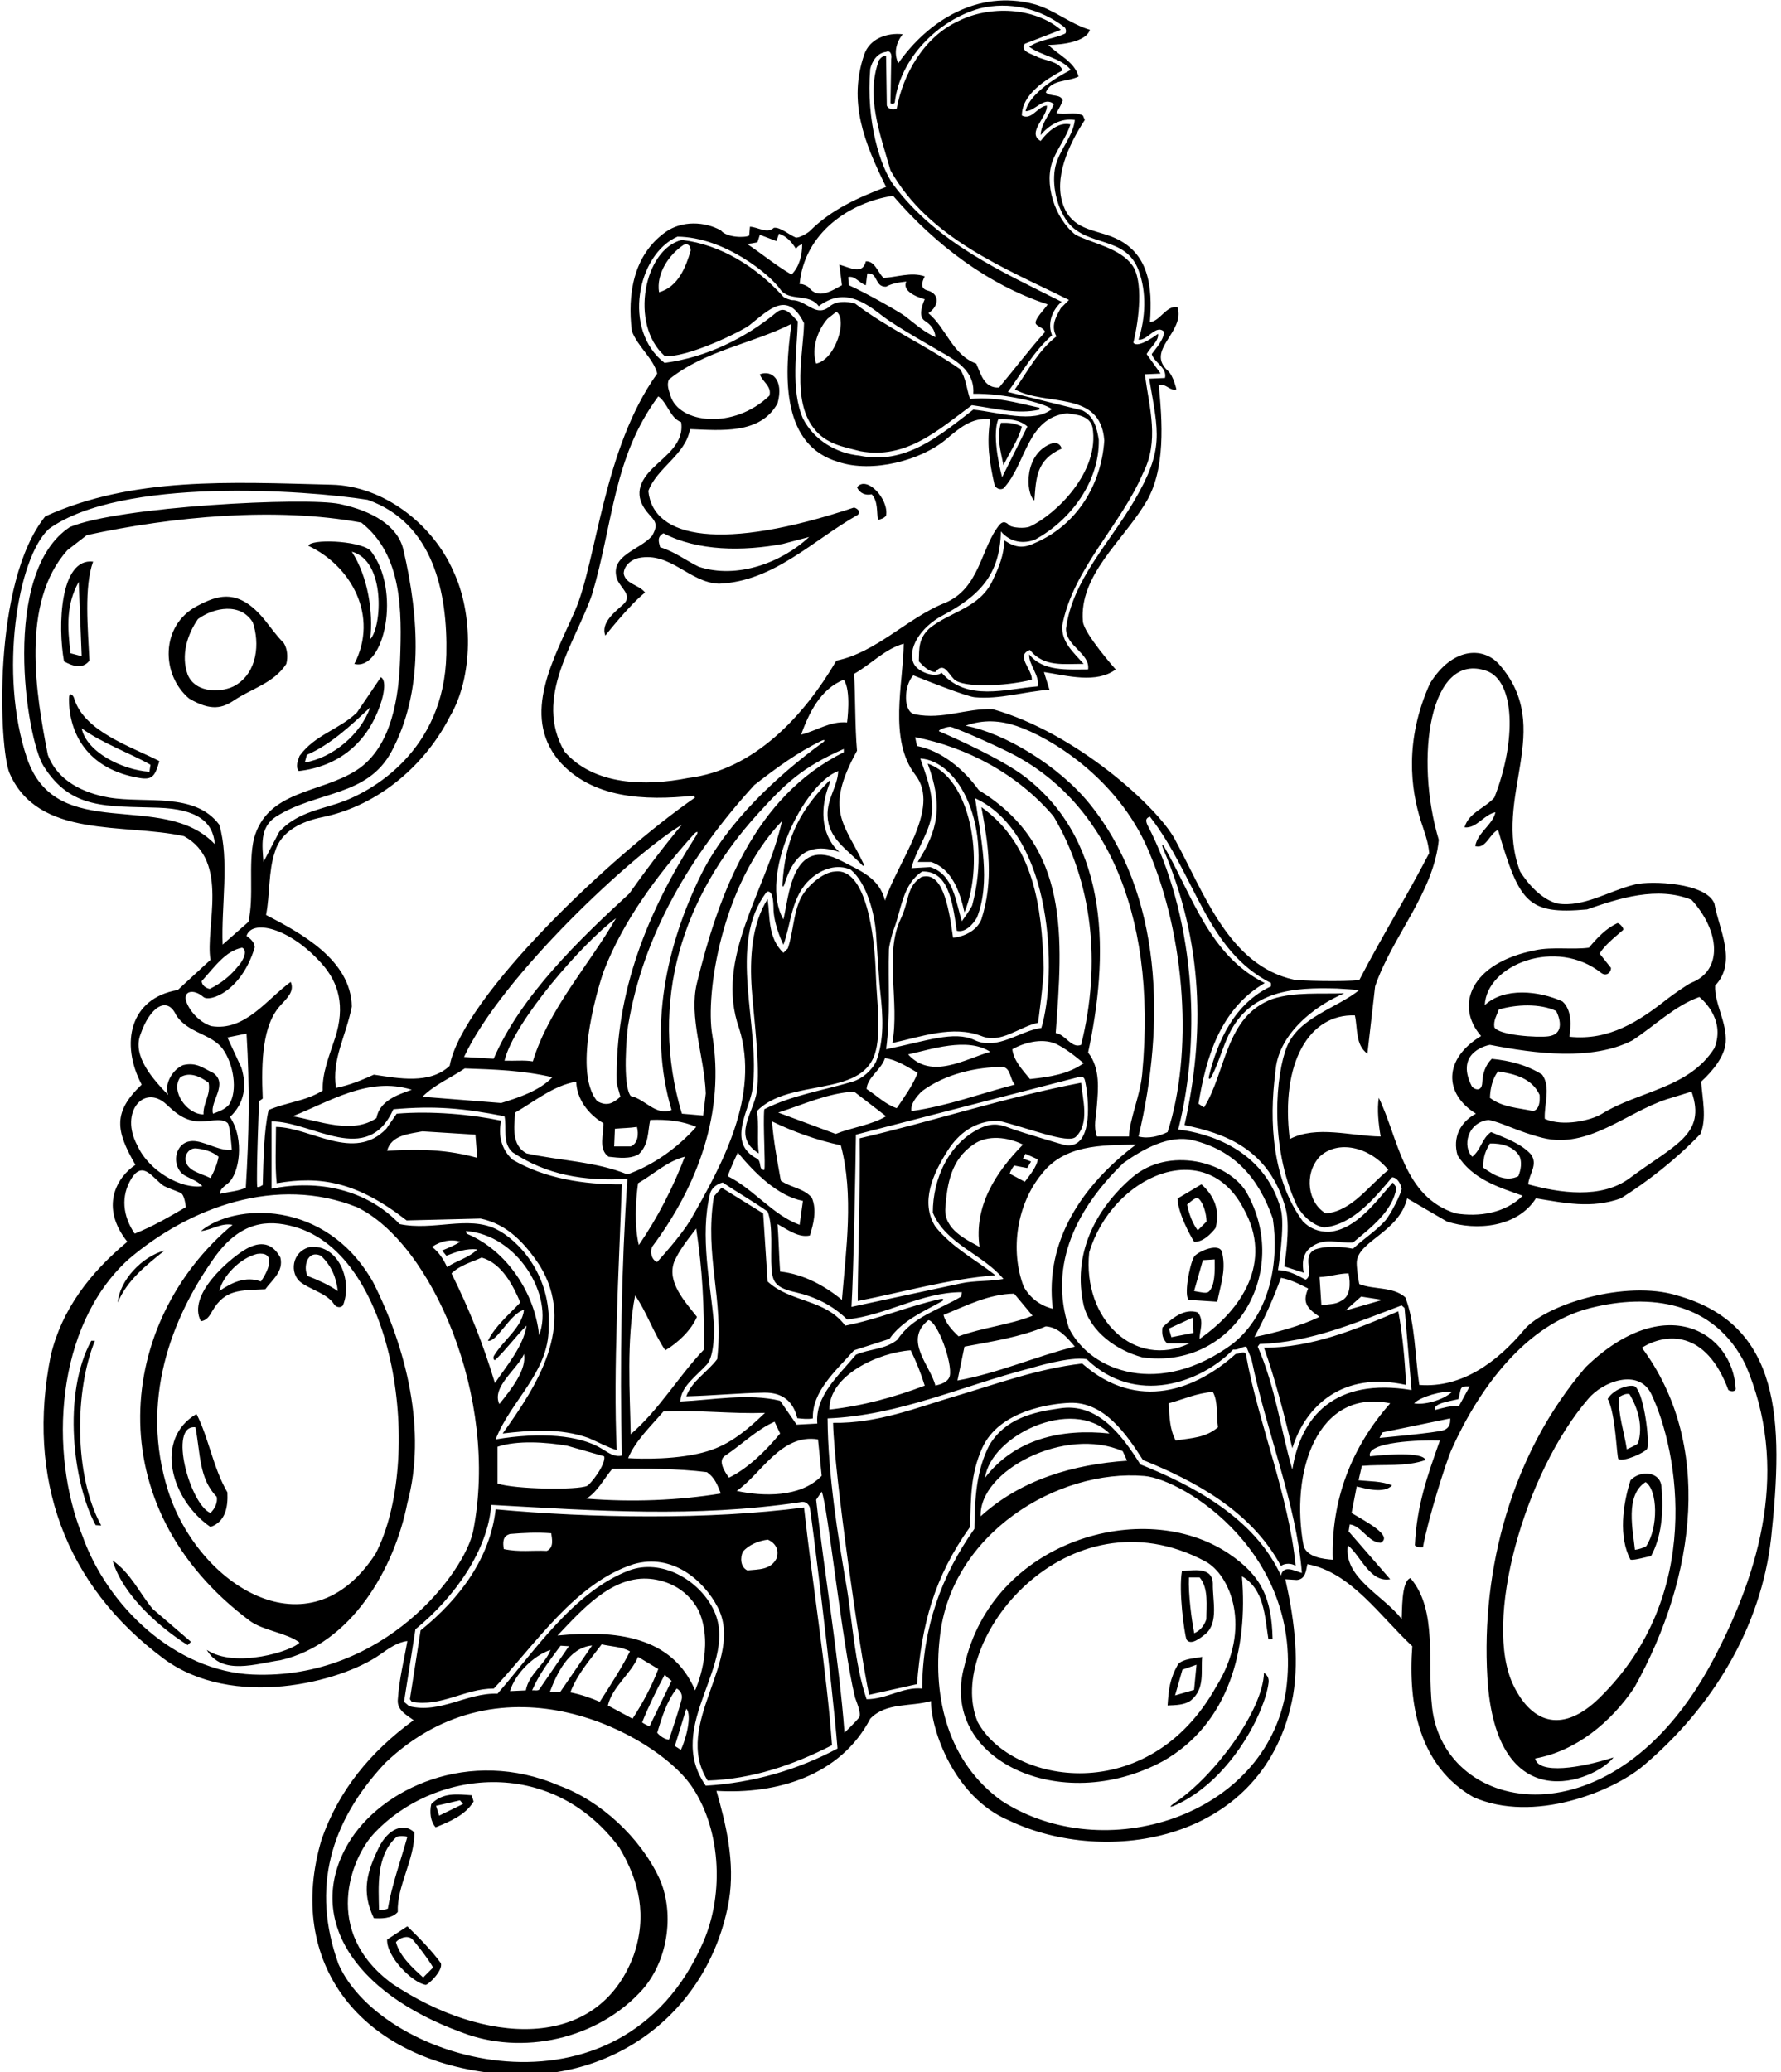 <?xml version="1.0" encoding="UTF-8"?>
<svg xmlns="http://www.w3.org/2000/svg" xmlns:xlink="http://www.w3.org/1999/xlink" width="484pt" height="563pt" viewBox="0 0 484 563" version="1.1">
<g id="surface1">
<path style=" stroke:none;fill-rule:nonzero;fill:rgb(0%,0%,0%);fill-opacity:1;" d="M 455.801 352 C 441.773 347.66 419.91 354.461 414.16 361.359 C 407.059 369.883 397.352 377.238 385.699 376.301 C 384.5 368.301 384.602 359.5 381.898 352.5 C 378.5 349.5 373.398 350.5 369.398 348.898 C 369 347.164 368.621 343.914 368.711 342.836 C 369.18 337.133 380.18 334.805 382.398 325.602 L 393.199 331.898 C 401.164 334.5 412.398 333.5 417.398 325.602 C 425 326.836 432.5 328.5 440.5 325.602 C 448.102 320.801 455.699 314.801 462.102 308.102 C 463.898 303.801 462.602 298.5 462.301 293.898 C 465.605 290.871 468.723 286.926 468.977 283.176 C 469.34 277.738 465.848 272.594 466.102 267.801 C 472.199 261.398 467.102 252.398 465.898 245.5 C 463.656 239.777 448.566 239.285 444.41 240.297 C 437.121 242.07 430.461 246.621 423.199 245.5 C 419 244.398 415.301 240.301 413.102 236.801 C 405.398 216.5 422.898 198 407.301 180.398 C 402.887 175.617 394.602 175.98 388.602 185.699 C 381.609 201.203 383.387 214.469 386.141 223.121 C 387.039 225.934 388.148 228.672 388.398 231.801 C 382.398 243.398 375.398 254.699 369.398 266.301 C 365.102 266.801 353.016 266.492 351.629 266.191 C 334.012 262.328 327.266 242.746 319.273 228.031 C 314.438 219.121 292.289 199.055 269.801 192.699 C 262.5 192.398 256.301 195.602 248.699 194.102 C 245.402 193.66 245.543 186.297 248.199 183.5 C 251.953 185.02 262.582 189.219 264.855 189.445 C 271.559 190.105 278.562 187.867 285.199 187.398 L 283.699 182.602 C 290 183.602 298 185.801 303.199 181.898 C 303.199 181.898 294.551 172.16 294.277 168.84 C 293.254 156.395 304.82 147.254 311.102 137 C 317 127.898 315.801 113.898 314.898 104.602 C 316.898 104.102 318 106.398 319.699 105.801 C 319.699 105.801 318.891 102.117 317.406 100.77 C 311.156 95.098 322.109 90.309 320 83.5 C 317 82.801 315.199 87.398 312.5 87.5 C 313.211 78.109 312.465 68.309 302.059 64.285 C 297.145 62.387 291.348 62.23 289 55.898 C 286.199 48.5 290.398 39.301 294.801 32.602 L 294.301 31.398 C 292.102 30.199 289.398 31.398 287.102 30.699 C 287.699 29.602 288.398 28.5 288.801 27.301 C 288.199 25.398 285.5 26.398 284.199 25.102 C 285.699 21.5 290.102 22.301 293.102 20.801 C 292 16.699 287.5 14.898 284.898 12.199 C 284.898 12.199 294.801 12.301 296.199 8.102 C 290.801 6.5 286.316 2.516 280.898 1.102 C 265.836 -2.832 252.301 5.5 244.102 17.199 C 242.836 14.332 243.5 11.668 245.301 9.301 C 241.133 8.859 236.359 10.41 234.852 14.84 C 230.477 27.695 234.793 38.59 240.801 50.801 C 233.367 53.621 225.938 56.887 220.008 62.84 C 219.633 63.215 217.035 64.863 216.164 64.5 C 214.445 63.781 211.961 61.633 210.301 61.898 C 208.5 63.602 206 61.699 203.801 61.602 L 203.602 64 C 202.5 64.664 197.473 64.586 195.898 62.602 C 191.602 60.199 185.336 59.832 180.801 63.102 C 172.047 69.406 170.5 80.102 171.699 89.898 C 173.199 94.102 177.602 97.398 178.602 101.5 C 163.898 122.02 162.199 152.34 156.23 166.027 C 150.648 178.828 141.543 194.074 151.801 206.602 C 160.801 217 175.199 217.602 188.5 216.199 L 188.898 216.699 C 166.27 232.328 125.676 270.84 122.199 289.602 C 116.801 294.699 108.301 293 101.602 292 C 98.301 293.5 94.898 294.898 91.301 295.602 C 90.102 287.801 94 281.699 95.602 273.5 C 95.398 260.801 81.699 253.5 72.301 248.602 C 73.398 243 72.898 236.801 74.699 231.5 C 76.375 225.684 82.242 223.129 87.512 222.059 C 103.426 218.82 115.93 207.16 122.199 194.801 C 128.699 183.898 128.602 166.602 123.199 155.199 C 117.602 142.398 104.199 132 90.102 131.699 C 62.398 131 36.102 129.5 12.301 140.301 C -2.246 158.406 -0.227 203.633 2.602 210.102 C 10.438 228.016 33.559 223.59 50 227.199 C 62.5 234 55.699 251.898 57.199 260.801 L 48.301 269 C 35.199 271.23 32.656 283.637 38.5 294.699 C 30.648 302.191 31.406 307.164 36.801 316.5 C 31.652 319.93 27.113 327.98 34.602 337.398 C 24.398 345.898 16.801 355.801 13.801 368.301 C 7.102 401.602 17.602 430.699 44.5 450.699 C 63.27 464.551 92.449 457.164 103.234 449.598 C 105.629 447.922 107.98 446.191 110.699 445.898 C 109.801 451.199 108.5 456 108.102 461.898 C 107.902 464.793 110.699 466.098 112.398 467.402 C 100.5 476.098 92 486.598 87.398 499.801 C 77.496 533.035 97.57 560.043 135.836 563.496 C 167.047 566.316 192.816 546.348 198.102 516.402 C 199.801 505.902 197.301 495.699 194.699 486.598 C 211.102 487.598 228.398 482.5 236.5 467 C 240.801 462.5 247.5 463.801 253 462.199 C 253 470.047 259.301 488.328 274.102 494.598 C 300.559 507.309 344.074 500.672 351.398 460.699 C 353.199 450 351.398 438.398 349.301 429.102 L 352.398 429.301 C 354.898 429.102 354.898 426.602 355.301 425 C 367.102 427.199 375 439.102 383.801 447.301 C 382.602 463.199 385.699 479.902 400.398 488.301 C 416.781 495.527 438.285 486.77 446.523 479.828 C 465.398 463.922 478.562 442.164 481.301 418 C 484.766 385.824 484.035 359.941 455.801 352 Z M 399.398 376.699 L 396.5 382 C 394.223 381.918 392.23 382.523 389.984 383.109 C 389.336 381.336 393.852 380.746 396.336 380.164 C 397.176 377.137 396.457 376.586 399.398 376.699 Z M 392.355 388.59 C 390.473 389.293 374.898 390.699 374.898 390.699 L 375.699 389.199 L 394.102 385.398 C 394.25 387.273 393.484 388.164 392.355 388.59 Z M 394.602 378.199 C 392 380.602 386.664 381.836 384.301 381.301 C 386 379.5 392 377.836 394.602 378.199 Z M 381.699 355.398 L 383.602 377.699 C 362.719 374.219 353.473 384.902 351.199 399.301 C 347.898 387.898 346.699 377.199 341.801 365.898 L 342.301 365.199 C 356.398 364.699 368.602 359.301 380.898 354.699 Z M 166.398 399.102 C 175.398 399 184.102 399 192.102 400 C 194.398 401.602 195 403.664 195.898 405.801 C 184.398 407.699 171.602 408.199 159.398 407.199 C 162.5 405.199 164.102 401.801 166.398 399.102 Z M 135.199 403.102 L 135.199 393.102 C 140.5 391.301 148.5 391.836 154.164 392.836 L 164.199 395.699 C 164.699 398 160.406 403.332 159.555 403.73 C 157 404.918 140.102 404.699 135.199 403.102 Z M 165.398 314.301 C 168.102 314.602 171.301 315 173.602 313.602 C 176.398 310.898 176 307.5 176.699 304.301 C 181.199 304.102 185.602 304.602 189.199 306.199 C 184 312 177.5 316.602 170.5 319.102 C 162 315.602 152.199 315.398 143.102 313.398 C 139 311.199 139.699 306.301 140 302.301 C 145.398 299.199 150.301 295 156.602 293.898 C 156.699 298.602 159.898 302.801 164 305.199 C 164.102 308.102 162.5 312.301 165.398 314.301 Z M 241.57 257.984 C 241.598 257.02 242.484 253.566 242.805 252.758 C 245.031 247.113 245.176 240.387 250.602 236.801 C 257.57 236.551 258.84 244.582 260 252.898 C 262.301 253.5 264.398 251.199 265.5 249.301 C 269.301 239.5 266.602 228.301 265 216.898 C 286.328 226.789 287.293 265.098 283 279.301 C 277.195 280.051 271.035 285.535 264.859 282.613 C 259.246 279.965 251.727 282.887 240.801 285.102 C 242.062 276.078 241.289 266.895 241.57 257.984 Z M 247.699 235.898 C 248.898 230.699 253.262 225.516 253.301 219.801 C 253.336 214.664 251.602 210.5 250.102 206.102 C 260.547 206.73 269.953 224.297 264.211 245.969 C 264.023 246.676 261.398 250.301 261.398 250.301 C 259.699 245.102 259.199 237.602 252.801 235.602 Z M 286.102 355.602 C 282.801 354.801 280 352.801 278.199 349.602 C 274.398 339.602 276.398 327.199 283 319.102 C 289.199 311 299.164 311.164 308.699 311 C 294.398 321.801 283.801 337 286.102 355.602 Z M 266.199 338.801 C 262.664 336.836 256.5 334.102 256.898 328.301 C 257.398 321.5 258.5 315.102 264.5 311 C 268.398 308.199 274 309 278 311 C 270.699 318.398 264.602 327.699 266.199 338.801 Z M 275.602 316.699 L 279.16 317.371 L 280.191 315.598 L 278 314.801 L 278.664 313.5 L 282 315 C 281.898 316.801 279.801 319.398 278.5 321.102 L 274.398 318.898 C 274.602 318.102 275.102 317.398 275.602 316.699 Z M 293.691 309.656 C 292.625 310.98 291.09 311.461 289.301 311.109 C 288.703 310.992 276.762 307.414 274.836 306.664 C 272.199 305.637 270.031 304.926 266.699 306.398 C 257.898 310.398 253.5 320.199 253.5 329.5 C 257.102 338.102 267 340.699 272.699 347.5 C 269.301 348.199 264.898 347.898 261.199 348.699 L 231.398 355.102 C 232 344.836 232.5 316.336 232.602 308.301 C 252.398 303.199 292.531 292.812 292.809 292.738 C 293.715 292.488 294.34 292.43 294.715 293.172 C 295.082 293.902 297.18 305.336 293.691 309.656 Z M 220.102 335.699 C 221 332.664 222.102 328.898 220.602 325.398 C 218.301 322.801 214.898 322.699 212.199 320.801 C 211.301 315.801 210.199 310 209.801 304.699 C 215.801 307.602 222 309.801 228.5 311.199 C 232.102 324.699 229.898 339.602 228.801 353.199 C 224.199 349.398 218.398 346.199 212 345.5 C 211.699 341.199 211.602 336.301 211.301 332.602 C 214 334.102 217.102 336.398 220.102 335.699 Z M 197.801 319.602 C 198.199 318 200.5 313.164 200.5 313.164 C 205.102 318.766 211.398 325 218.199 326.301 L 217.301 332.801 C 210.102 330.199 204.699 323 197.801 319.602 Z M 227.102 308.102 L 211.5 302.301 C 218.102 300.199 224.898 297 232.102 296.602 L 240.801 303.301 C 236.801 305.699 231.602 306.301 227.102 308.102 Z M 272.699 289.898 C 274.801 290.602 274.398 293.199 275.801 294.699 C 266.5 297.102 257.602 300.5 247.699 301.898 C 247.398 299.898 249 298.102 250.398 296.602 C 256.801 291.801 265.301 289.898 272.699 289.898 Z M 246.801 286.5 C 252.801 285.199 262.898 281.699 269.102 285.801 C 262.398 287.699 253.102 293.5 246.801 286.5 Z M 279.898 293.199 C 277.898 290.699 275.5 288.301 275.102 285.102 C 277.898 283.5 282.898 281.898 286.898 283.602 C 289.602 284.898 292.102 286.898 294.5 288.898 C 290.199 291.898 285.398 292.602 279.898 293.199 Z M 249.398 291.5 C 248 295 245.801 298 243.699 301.102 C 240.602 300.102 238.199 297.602 235.5 295.898 C 235.699 292.699 239.5 290.699 240.5 287.5 C 243.801 288 246.602 289.898 249.398 291.5 Z M 238.102 288.398 C 236.898 290.898 234.281 293.137 231.699 293.898 C 223.5 296.336 215.102 297.602 207.699 301.398 C 207.301 305.5 208.102 316.898 207.699 317.898 C 206 317.801 207.102 315.602 205.699 314.801 C 197.398 310.5 203.711 301.555 204.5 295.898 C 206.836 279.164 197.398 256.5 208.398 242.301 C 210.398 241.699 210.148 246.559 210.223 247.508 C 210.566 252.102 212.898 256.699 212.898 256.699 C 215 251.199 214.926 243.469 220.398 238.699 C 223.5 236 227.5 234.699 231.199 236.301 C 235.633 240.062 237.645 248.246 238.066 253.496 C 238.191 255.094 238.797 265.664 239.227 269.512 C 239.945 275.914 240.348 282.527 238.102 288.398 Z M 200.898 279.5 C 206.5 297.699 196.398 316.199 187.699 331.398 C 185.199 335.398 181.898 339.199 178.602 342.898 C 177.102 342.398 176.602 340.301 177.199 338.801 C 189.57 322.273 197.129 302.18 193.551 281.129 C 191.684 270.16 196.043 240.262 212.5 223.102 C 208.5 241.602 194 260.199 200.898 279.5 Z M 180.801 366.898 C 184.199 364.898 187.898 361.398 189.398 357.801 C 186.102 353.602 181.199 348.398 183.199 342.898 C 184.602 339.602 187 336.699 189.199 333.801 C 190.898 345.199 191.398 354.602 191.301 366.699 C 184.5 373.801 179.102 383.102 171.398 389.699 C 171.199 378.898 170.199 364 172.602 352 C 175.602 356.199 177.602 362.199 180.801 366.898 Z M 173.398 321.5 C 177.602 319.102 181.301 315.5 186.102 314.301 C 182.898 322.699 178.699 330.898 173.602 338.301 C 172.398 333.199 172.699 326.5 173.398 321.5 Z M 189.398 267.102 C 187.141 276.348 191.398 286.898 191.801 297.102 L 191.102 303.102 L 185.301 302.602 C 176.16 271.918 185.613 243.449 205.949 221.121 C 213.438 212.898 217.883 208.531 229.301 203.5 L 229.301 204.398 C 205 216.5 195.336 242.836 189.398 267.102 Z M 223.293 201.262 C 224.152 200.852 224.352 201.191 223.566 201.762 C 211.234 210.719 197.559 223.488 190.602 237.5 C 181.102 256.699 176 279.699 182.5 301.602 C 178.199 303.301 175.301 298.602 171.398 297.801 C 169.102 294.801 170.32 280.855 170.688 278.672 C 174.828 253.793 187.719 232.238 205 213.301 C 210.914 208.711 216.828 204.355 223.293 201.262 Z M 217.699 199.602 C 219.801 193.898 222.898 187.199 229.301 184.699 C 231.398 187.602 230.199 196.301 230.199 196.301 C 225.5 195.898 221.898 198.602 217.699 199.602 Z M 173.102 306.199 C 173.602 308.102 173.398 310.699 171.398 311.5 L 166.898 311.5 L 167.102 306.699 C 169.102 306.5 171.199 306.5 173.102 306.199 Z M 189.664 395 C 180.844 396.949 170.699 396.199 170.699 396.199 C 172.699 391.398 177 387.398 180.301 383.5 C 190.801 383.102 198.5 384.199 207.898 383.898 C 200.98 390.555 196.398 393.512 189.664 395 Z M 197.102 395.5 C 201.602 392.5 205.699 388.398 210.5 386.301 L 212 389.5 C 208.398 393.898 203.301 399 198.102 401.5 C 197 400 194.898 396.801 197.102 395.5 Z M 222.301 391.102 L 223.301 401 C 217.5 407 207.301 406.602 200.199 405.102 C 206.801 400.602 212.199 389.5 222.301 391.102 Z M 222.102 386.801 L 216.5 387.102 L 212 380.602 C 203.301 378.5 193.699 380.398 184.898 380.801 C 184.957 376.812 189.188 373.93 192.098 370.754 C 194.219 368.438 194.105 360.848 194.027 359.844 C 193.176 348.977 190.07 335.918 193 324.199 C 193.5 322.602 195 321.664 196.398 321.301 C 200.398 324 204.801 326.5 208.602 329.199 C 210.18 333.117 209.34 340.168 209.664 344.664 C 209.938 348.438 210.887 349.914 216.102 351.102 C 221.258 352.273 226.102 354.5 230.199 358.5 C 240.898 357.398 250.301 351.102 261.398 351.102 L 261.199 352.301 C 255.301 355.898 248 357.699 243.898 364 C 240.398 366.801 236.5 366.398 232.602 368.102 C 227.898 373.801 221.5 379.199 222.102 386.801 Z M 247.5 366.898 C 249 370 250.301 373.199 251.301 376.5 C 243.102 379.602 234.5 382 225.398 383 C 225.234 373.688 238.801 367.469 247.5 366.898 Z M 252.301 358.699 C 254.801 359 258.898 370.398 258.102 373.898 C 257.602 375.602 255.699 376.102 254.199 376.5 C 252.898 371.102 245.398 364.199 252.301 358.699 Z M 256.398 357.301 C 262.5 354.801 268.699 351.602 275.602 351.5 L 280.602 357.5 C 274.398 360 267 360.699 260.5 363.102 C 258.602 361.301 257 359.5 256.398 357.301 Z M 262.102 365.898 C 269.602 364.5 277.301 363.301 284.199 360.398 C 287.602 360.602 290 363.398 292.102 365.898 C 281.301 368.602 271.301 373.102 260.199 375.102 Z M 290.5 360.898 C 284.699 343.301 293 327.898 305.301 316 C 310.66 312.195 317.738 308.242 324.211 309.824 C 335.355 312.551 341.98 319.879 345.898 331.102 C 347.602 342.398 345.398 356.898 334.898 365.199 C 315.363 379.562 296.504 372.902 290.5 360.898 Z M 348.102 347.199 C 350.801 347.699 353.102 348.898 355.5 350.102 C 354.043 353.598 354.734 355.199 358.602 357.801 C 353.199 360.398 347 362 340.898 363.301 C 343.836 357.836 346.102 352.699 348.102 347.199 Z M 358.602 347 C 361.398 346.898 363.801 346 366.5 346 C 367 348.699 367.102 352.301 364.398 353.5 C 362.898 354.5 360.898 354.301 359.102 354.699 Z M 369.898 352.301 L 375.699 353.199 L 365.602 356.102 Z M 442.898 320.102 C 435.145 325.898 423.699 324.102 415.301 321.801 C 415.5 319 418.102 316.398 416 313.602 C 413.102 310.5 408.699 309.102 405.199 307.602 C 402.699 309.301 402.5 312.398 400.102 314.301 C 397.402 311.602 398.676 304.996 404.5 304.301 C 407.836 304.836 412.5 307.5 419.219 309.176 C 431.582 312.254 441.902 302.305 452.898 298.699 L 459.699 296.602 C 463.777 308.328 455.055 311.016 442.898 320.102 Z M 412.602 319.602 C 409.301 321.199 406.164 319.5 403 317.199 C 403.164 315.164 403.164 313.5 404.898 310.699 C 408.102 310.602 411.301 311.5 412.898 314.102 C 413.699 315.699 413.301 318 412.602 319.602 Z M 404.898 298.301 C 405 295.602 405.602 293.102 407.102 291.102 C 411.5 291.801 416.301 292.898 418.398 297.5 C 418.5 299.301 418.398 301.301 416.699 301.898 C 412.602 301 408.301 300.898 404.898 298.301 Z M 465.898 284.801 C 458.961 295.773 445.422 296.367 435.27 302.668 C 432.566 304.344 424.828 306.262 419.801 304 C 419.602 300 421.5 295.398 419.102 292 C 415 289.398 410.398 288.199 405.398 287.699 C 403.605 289.496 402.941 291.691 402.812 294.184 C 402.664 297.02 400.316 295.84 399.949 295.109 C 395.129 285.535 404.898 283.898 404.898 283.898 C 417.199 286.301 432.699 288.301 443.602 282.699 C 449.699 278.699 455.102 273.301 461.801 270.898 C 461.801 270.898 469.211 276.523 465.898 284.801 Z M 407.301 274.301 C 412 272.898 418.5 272.602 422.898 274.699 C 422.898 274.699 426.219 280.797 420.797 281.578 C 417.895 281.996 407.199 281.301 406.102 279.102 C 405.801 277.301 406.801 275.801 407.301 274.301 Z M 371.602 286.301 L 373.699 268 C 378.398 254.301 389.602 242.602 391 228.199 C 384.355 206.059 388.5 176.836 404 182.301 C 411.746 185.031 412.129 201.375 406.102 216.699 C 403.699 219.5 399.102 220.801 398 224.801 C 401.199 225.199 403.301 221.301 406.398 220.699 C 405.602 224.199 401.602 226.102 400.898 229.898 C 403.801 230.801 404.801 226.5 407.102 225.5 C 412.934 245.176 415.02 248.578 431.301 247.102 C 439.898 244.102 450.398 240.699 459.699 244.5 C 467.395 252.945 468.258 263.578 459.754 266.969 C 458.605 267.426 454.242 270.523 453.105 271.422 C 445.383 277.508 437.309 282.832 426.5 281.699 C 426.898 279 427.301 274.5 424.602 272.102 C 418.199 269.199 408.801 268.199 403.5 273.102 C 403.977 262.137 422.91 254.609 435.199 264.398 C 436.602 265.398 437.836 264.164 437.801 263 L 434.699 259.102 C 436.016 256.879 438.824 254.656 441.059 252.711 C 441.539 252.293 439.953 250.641 439.508 250.848 C 436.496 252.234 434.148 254.715 431.801 257.5 C 427.398 258.102 421.801 257.199 417.199 258.199 C 399.508 261.684 395.324 273.328 402.5 281.5 C 392.16 287.754 392.406 297.203 401.102 302.602 C 396.836 304.836 394.699 309.102 396.102 313.898 C 400.102 320.398 407.301 322.602 413.801 324.898 C 409 329.699 401.898 330.699 395.602 329.699 C 381.301 325.199 380.102 309.398 374.699 298.301 C 374.199 301.5 374.602 305.199 375.199 308.801 C 367.102 308.699 357.801 305.699 350.5 309.5 C 347.91 288.605 355.91 275.426 368.199 275.898 C 369 279.5 368.301 283.898 371.602 286.301 Z M 377.301 317.898 C 372 322.102 367.398 329.102 360.301 329.699 C 355.477 326.941 354.234 319.102 358.602 314.301 C 363.508 309.652 372.082 311.504 377.301 317.898 Z M 312.5 221.898 C 324.961 237.891 327.824 258.219 345.398 267.102 L 345.398 268 C 335.527 272.605 330.871 282.785 328.52 292.547 C 328.371 293.164 328.789 293.363 329.102 292.797 C 330.969 289.395 332.125 284.941 333.898 281.199 C 339.68 269.023 351.555 268.25 363.332 268.594 C 364.324 268.625 369.398 269 369.398 269 C 363.363 273.898 352.961 276.426 349.719 284.418 C 346.812 291.578 344.766 311.078 352.398 327.5 C 353.898 330.301 356.801 333 359.801 333.5 C 367.602 332.801 373.5 325.602 378.301 319.898 C 379.699 319.898 380.699 321.699 380.898 323 C 380.898 324.102 377.918 330.035 376.402 331.723 C 373.879 334.535 370.262 336.801 367.699 339.301 C 364.301 338.699 360.699 338.398 357.398 339.5 C 353.5 341.301 357.398 346.301 354.801 347.699 C 352.398 346.398 350.102 345.199 347.301 345.102 C 347.301 345.102 349.297 332.887 348.062 328.48 C 343.465 312.105 328.109 307.863 320.199 306.898 C 326.801 280.801 324.336 248.164 311.801 224.102 C 311.336 223 311.301 222.301 312.5 221.898 Z M 276.246 197.258 C 285.289 200.305 303.574 211.258 312 230.836 C 322.398 254.988 324.148 286.492 317.301 307.602 C 315 308.699 312.199 309.5 309.398 308.801 C 316.664 278.258 316.023 243.148 296.176 218.492 C 287.637 207.891 272.672 199.066 262.398 197.199 C 267.207 195.43 271.836 195.773 276.246 197.258 Z M 258.164 197.48 C 259.012 197.426 269.914 202.238 274.68 204.645 C 298.848 216.855 314.703 245.992 310.398 291.801 C 309.836 297.836 307 303.898 306.801 308.801 L 298.102 308.801 C 297.102 306 297.836 303.836 298.102 300.199 C 298.395 296.199 299.102 290.301 295.699 286 C 301.199 260.398 302.023 229.223 278.648 211.141 C 272.191 206.148 258.508 200.121 255.223 198.707 C 254.758 198.508 256.574 197.582 258.164 197.48 Z M 286.336 221.836 C 296.781 239.5 299.383 261.566 293.801 283.898 C 291.199 285 289.5 281 286.898 280.699 C 288.801 254.801 290.898 229.898 266 214.699 C 261.898 209 255.898 204 249.199 202.699 L 248.699 200.301 C 262.602 203 276.531 210.234 286.336 221.836 Z M 248.777 210.582 C 255.797 219.676 243.855 234.242 240.5 244.699 C 238.996 238.52 233.727 236.594 228.77 233.973 C 214.957 226.668 214.359 244.379 212.898 249.801 C 206.102 238.102 218.32 213.055 227.801 209.5 C 227.602 213.801 224.711 216.988 224.898 221.699 C 225.148 227.879 229.996 230.586 234.375 235.133 C 234.699 235.465 234.883 235.152 234.656 234.672 C 229.504 223.699 223.867 220.355 232.902 203.992 C 232.316 197.375 232.48 189.379 232.102 183.102 C 236.699 180.5 240.5 176.301 245.602 174.898 C 245.508 185.617 241.332 200.938 248.777 210.582 Z M 236.5 18.699 C 237 16.602 238.398 14.398 240.801 14.102 C 242.102 13.5 242.398 15.102 242.199 16 L 242 28 C 242.199 28.301 242.965 28.332 243.164 27.832 C 244.566 15.832 254.898 5.5 266.199 2.301 C 274.301 0.301 282.699 2.301 289.301 7.398 C 289.699 7.801 289.836 8.668 289.5 9.102 C 286.398 10.602 282.602 10.699 279.699 12.699 C 282.801 15.102 288.398 15.699 291 19 C 291 19 280 24.332 278.699 30.199 C 281.301 30.301 283.699 26 286.398 28.301 C 285.199 31.102 282.898 33.699 282.801 36.699 C 285 34.102 288.199 32 292.102 32.602 C 291.621 36.84 288.383 40.191 287.055 44.352 C 285.738 48.48 286.527 55.504 290.199 60.398 C 295.602 67.199 305.836 64 309.398 73.398 C 311.672 79.383 311.301 86.398 309.398 92.301 C 311.898 92.602 314.199 87.898 316.398 90.199 C 316.102 92.5 314.398 94.301 313 96.199 C 313.699 98.602 317.199 99.801 316.602 102.699 L 312.301 102.898 C 314.836 117.664 316.43 122.02 308.289 135.977 C 301.559 147.516 291.387 157.68 289.699 170.801 C 289.602 175.602 296.301 177.5 295.699 181.898 C 290.102 181.898 283.398 182.5 279.699 177.801 C 279.5 180.602 282.602 183.5 282 186.5 C 273.102 187.199 262.801 190.699 255.898 182.801 C 254.168 184.266 249.398 182.625 248.309 180.285 C 246.551 176.496 249.914 170.547 256.121 167.25 C 266.141 161.93 271.754 156.191 272 144.398 C 274.664 147.5 278.301 147.801 281.301 146.602 C 291.102 141.301 298.801 130.699 298.602 119.5 C 298.102 116.398 297.301 113 294.102 111.5 L 273.898 106.5 C 277.699 101.301 280.801 95.602 285.898 91.102 C 284.602 87.801 285.898 84.301 288.5 82 C 272.555 73.934 254.766 66.141 242.93 50.387 C 239.188 45.406 235.297 32.852 236.5 18.699 Z M 242.699 53.199 C 254.199 66.602 268.801 77.5 284.699 82.699 C 284.301 83.602 280.898 86.801 281.5 88 C 282 88.801 283.699 89.102 284 90.199 C 279.602 95.102 275.699 100.301 271.5 105.301 C 267.398 105.5 266.602 101.699 265.301 98.801 C 258.801 96.398 257.199 89.199 252.301 85.102 C 255.445 82.965 255.203 79.727 252.059 78.93 C 250.016 78.41 250.5 76.664 251.301 75.102 C 247.602 73.801 243.5 75.398 240.102 75.5 C 238.5 74 237.801 70.898 235.301 71 C 234.391 74.645 231.398 72.891 228.102 71.898 L 228.801 77.5 C 226.137 78.93 222.383 81.531 219.785 78.074 C 219.652 77.898 218.102 77 217.301 77.199 C 218.598 63.133 231.059 54.945 242.699 53.199 Z M 251.301 81.301 C 250.258 83.684 249.754 86.164 251.316 87.172 C 252.867 88.168 254.125 89.574 254.199 91.602 C 251.25 90.289 248.688 88.031 246.031 85.957 C 244.637 84.867 235.5 79.664 230.699 77.5 L 230.5 75.301 C 232.301 74.801 233.602 77 235.301 77.5 L 235.699 74.301 C 238.699 74 237.602 78 240.801 77.898 C 242.398 77 244.398 76.699 246.301 76.5 C 244.801 79.699 251.301 81.301 251.301 81.301 Z M 205.836 65.836 L 206.5 63.801 L 211 65.5 L 211.699 63.5 C 213.801 64.199 215.199 65.801 216.301 67.602 C 216.836 66.836 217.301 66.602 218 66.398 C 218 69.199 217.301 72.398 215.102 74.602 C 210.898 72.199 207 68.898 202.898 66.199 C 203.699 66.301 204.836 66.031 205.836 65.836 Z M 184.102 64.301 C 196.73 64.418 209.141 74.453 212.055 78.629 C 214.449 82.062 219.93 79.562 222.5 83.199 C 229.137 78.223 234.539 81.703 239.902 85.91 C 243.594 88.805 255.344 95.379 257.453 96.629 C 261.383 98.961 264.891 101.859 264.5 107 C 272.836 106.836 283.715 109.438 285.836 111.164 C 280.836 115.164 271.398 112 264.5 111.301 C 255.398 118.301 246.102 126.398 233.602 123.801 C 227.301 123.199 221.199 119.602 218.199 113.699 C 214.801 105.801 216.602 95.301 216.801 87.301 C 215.199 85.801 213.5 82.836 211 84.898 C 202.547 91.887 192 97.102 180.602 98.602 C 169.039 89.668 173.172 69.109 184.102 64.301 Z M 279.199 115.898 L 272.336 129.664 C 272.336 129.664 269.301 118.801 271.301 113.898 C 274.199 113.801 277.102 114 279.199 115.898 Z M 187 211.398 C 175.398 213.699 161.398 213.398 153.398 204.199 C 144.898 189.5 156.301 174.801 160.898 161.5 C 166.699 142 166.602 124.301 178.898 107.699 C 181.398 109.398 182.102 113.602 185.102 114.699 C 185.969 120.492 180.902 123.734 177.297 127.301 C 172.789 131.766 172.746 135.699 176.387 139.754 C 178.023 141.574 179 142.5 177.199 145.602 C 173.836 149.5 165.801 150.801 167.602 157.102 C 168.398 159.699 172.215 161.723 169.301 164.301 C 167 166.336 163.199 169.301 164.5 172.699 C 164.5 172.699 171.102 164.301 175.301 161 C 173.602 158.801 170.102 158.801 169.5 155.898 C 169.5 153.699 171.602 152 173.602 151.602 C 182.301 149.898 187.301 158.301 195.398 158.602 C 210.301 158 221 146.699 233.102 139.898 C 234 139 233 138.164 232.102 137.898 C 196.395 149.801 177.461 146.422 176.199 133.398 C 178.5 127.102 186.398 123.5 187.5 116.602 C 195.898 116.898 206.602 118.102 211.301 109.602 C 213.105 103.148 209.676 100.43 206.5 101.699 C 207.102 103.699 209.801 104.898 209.102 107.5 C 199.398 116.844 184.504 115.102 182.199 107.5 C 181.801 106.102 181.102 104.602 181.801 103.102 C 191.602 95.199 204.199 93.5 215.102 88 C 212.914 103.066 212.684 121.055 227.801 125.5 C 237.121 128.645 250.395 125.023 257.074 119.395 C 260.617 116.41 264.086 113.336 269.102 113.898 C 268.102 120.5 268.801 125.199 270.301 131.898 C 270.801 132.801 271.898 133.199 272.699 132.699 C 278.898 126.102 279 113.5 290 112.301 C 292.699 112.699 296.102 112.898 296.898 116.102 C 298.965 128.258 286.844 139.82 279.941 143.039 C 278.516 143.707 275.039 143.375 274.383 142.781 C 273.562 142.035 272.754 141.391 271.699 142.5 C 266.5 148.699 266.398 160 256.602 163.898 C 246.5 168 238.102 177.301 227.301 179.5 C 218.5 194.5 205 209.199 187 211.398 Z M 180.301 144.898 C 189.699 149.801 202 149.801 212.699 147.801 L 219.898 145.898 C 212.398 152.898 200.301 157.398 189.898 154 C 186.398 152.301 183.199 149.801 179.398 148.699 C 179 147.164 178.5 145.898 180.301 144.898 Z M 189.086 227.223 C 176.273 247.176 167.039 269.434 167.602 294.398 L 168.602 298 C 166.836 299.5 165.164 300.836 162.301 299.199 C 155.102 290.602 163.555 265.188 164.094 263.805 C 169.32 250.34 178.23 238.234 188.363 226.879 C 189.496 225.609 189.973 225.836 189.086 227.223 Z M 144.801 288.398 C 142.398 288 140 288.301 137.102 288.199 C 139.613 277.668 158.328 256.145 167.398 249.5 C 159.898 262.5 149.199 274 144.801 288.398 Z M 185.301 224.102 C 180.199 230.199 175.398 236.602 171 242.801 C 157.398 255.301 141.465 270.664 134.164 287.664 L 126.102 287.199 C 136.359 265.145 172.355 231.742 185.301 224.102 Z M 126.301 290.301 C 134.398 290.602 142 290.801 150.102 292.699 C 146.699 296.301 141.102 298.199 136.199 299.699 L 114.801 298 C 118.102 294.699 122.5 292.898 126.301 290.301 Z M 137.102 303.301 C 137.801 306.602 136.398 310.5 139.301 313.102 C 148.5 319.199 158.5 321 170.5 320.301 C 168.898 344 168.398 370.602 169 395.5 C 167.078 395.98 165.41 394.801 163.648 393.699 C 157.535 389.867 146.719 389.074 134.699 391.102 C 138.699 380.699 149.102 372.898 149.102 360.898 C 149.938 346.168 140.578 336.754 134.773 333.941 C 127.125 330.234 117.793 334.504 108.602 332.602 C 99.699 323.199 86.5 320.398 73.801 323 L 73.801 304.699 C 84.898 304.699 99.801 317.199 106.898 301.398 C 118.199 300.398 125.898 301.102 137.102 303.301 Z M 121.301 341.199 C 123.898 340.199 126.801 339.102 129.699 339.5 C 127.398 341.801 124.102 342.5 121.5 344.301 C 120.602 342.301 119.301 340.199 117.398 338.801 C 119.836 337.164 122.602 336.602 125.102 337.398 C 123.5 338.398 121.801 339.102 120.102 339.801 C 120.5 340.164 120.898 340.699 121.301 341.199 Z M 126.602 334.5 C 140.598 335.422 150.664 352.164 146.5 362.801 C 145.398 351.602 137.898 339.801 126.801 335.199 Z M 130.898 341.699 C 136.398 343.301 139.398 349.199 141.398 353.898 C 138.199 357.301 134.5 360.398 132.602 364.301 C 135 364.836 138.602 356.898 142.398 355.898 C 141.875 360.711 136.836 364.066 134.242 368.379 C 133.871 368.996 134.262 369.824 134.637 369.469 C 137.742 366.496 140.422 362.789 143.102 360.199 C 142.199 365.898 137.5 371.336 134.5 375.801 C 131.301 365.199 127.699 356.102 122.699 346 C 125.102 343.699 128.102 343 130.898 341.699 Z M 135.699 381.5 C 133.5 376.836 140.664 372 142.398 367.898 C 143.164 372.164 139 377.398 135.699 381.5 Z M 111.898 296.102 C 107.836 297.5 103.164 299.164 102.301 303.801 C 95.699 308.301 86.699 304.5 79.5 303.301 C 89.668 299.336 100.102 292.398 111.898 296.102 Z M 7.301 205.898 C -0.332 183.164 4.727 151.57 13.301 143.699 C 32.988 129.598 82.73 133.113 99.898 135.801 C 117.801 142.102 121.664 161.164 121.301 177.801 C 120.723 203.992 101.066 215.238 91.863 218.262 C 86.258 220.102 80.305 221.145 75.898 226 L 71.602 234.199 C 71.301 230 70.453 224.777 75 221.898 C 86.168 214.836 99.785 216.551 106.398 204.199 C 115.164 187.836 113.961 167.961 109.617 149.344 C 108.137 142.996 101.422 138.867 92.344 136.945 C 83.176 135.004 32.398 137.602 19 143.199 C 0.137 155.566 7.152 200.633 11.797 208.086 C 19.273 220.078 29.004 218.977 43 219.465 C 53.566 219.836 57.891 223.281 58.398 229.398 C 44.199 214.398 15.277 229.652 7.301 205.898 Z M 67.5 250.5 L 60.5 256.664 C 60.102 246.066 62.398 233.699 59.602 224.102 C 52.898 215.102 39.602 218.398 29.602 216.699 C 22.801 215.5 15.699 212.301 13 205.102 C 9.801 188.801 5.5 163.801 18.301 149.5 L 23.602 145.398 C 47.102 140.301 75 137.699 98.199 142 C 109.371 150.773 109.207 166.027 108.723 179.336 C 108.387 188.492 106.758 202.969 96.859 209.305 C 86.941 215.652 72.684 214.617 69 227.898 C 67.398 235 69.102 243.398 67.5 250.5 Z M 65.801 257.5 C 67.398 258.199 66.102 261 64.898 262.301 C 62.602 265.199 60.199 267.102 57 268.699 C 56 268.5 54.898 267.801 54.801 266.602 C 58.5 262.5 61.301 258.398 65.801 257.5 Z M 55.281 270.895 C 56.984 272.371 65.602 269.359 69.199 257.5 C 69.301 256.102 68 255 67 254.301 C 68.402 249.738 78.605 251.906 87.465 261.867 C 92.035 267.008 93.883 273.398 91.051 282.07 C 89.508 286.801 87.523 291.559 87.699 296.301 C 83.199 299.199 77.801 299.5 73 301.602 C 71.699 307.199 71.602 315.102 71.398 322 C 70.898 322.199 70.5 322.699 69.898 322.5 C 69.602 319 70.398 299.199 70.398 299.199 L 71.398 298.5 C 70.961 288.219 71.324 278.465 76.273 273.113 C 78.07 271.172 80.098 269.301 79 266.801 C 72.5 271.5 66.602 280.301 57.398 278.801 C 54.598 277.922 51.793 275.18 50.688 272.324 C 49.535 269.363 52.48 268.473 55.281 270.895 Z M 65.602 290.102 L 61.801 281.898 L 67 280.836 C 67.902 295.633 67.699 308.102 66.801 322.699 C 64.801 323.699 62.102 323.801 59.801 324.398 C 59.684 323.18 60.883 322.398 61.988 321.488 C 64.996 319.008 66.59 309.637 62.5 303.5 C 66.5 299.699 67.102 295 65.602 290.102 Z M 38.199 281 C 40.703 273.699 45.363 270.523 47.801 275.699 C 50.879 280.727 57.441 280.824 60.512 284.992 C 63.434 288.965 64.738 296.391 62.199 300.199 C 61 301.5 59.5 302 57.898 302.602 C 56.898 299.398 62.199 294.5 57.898 291.5 C 55.398 290.398 53.5 288.5 49.801 289.398 C 47.332 290.336 44.5 294.102 45.699 297.5 C 41.832 293.5 35.801 287 38.199 281 Z M 55.301 302.801 C 50.785 302.801 46.27 296.457 49 292.699 C 51.602 291.102 54.602 292.602 56.699 294.199 C 57.301 297.5 55.199 299.602 55.301 302.801 Z M 45.234 300.074 C 47.469 302.145 49.707 304.305 53.602 304.699 C 56.262 304.969 60.145 303.539 61.859 305.141 C 62.473 305.715 62.898 311.102 63 312.398 C 60.039 312.824 56.562 310.652 53.508 310.129 C 47.371 309.074 46.113 317.105 50.316 319.461 C 51.906 320.352 53.648 320.875 55 322.301 C 49.332 323.164 40.5 318.301 37.301 311.199 C 32.453 302.152 39.137 294.422 45.234 300.074 Z M 59.398 314.301 C 59.102 316.102 58.199 318.301 57.199 320.102 C 55.762 319.383 54.02 318.879 52.547 318.047 C 48.785 315.926 50.59 311.746 53.328 312.039 C 55.555 312.277 57.652 312.855 59.398 314.301 Z M 35.801 320.102 C 38.879 315.32 41.43 319.988 44.309 322.094 C 44.984 322.59 48.238 323.703 49.102 324.129 C 50.215 324.68 50.5 328 50.5 328 C 45.898 330.699 41.398 333.301 36.602 335.199 C 33.398 330.5 32.699 325 35.801 320.102 Z M 68.699 455 C 47.691 454.121 29.199 436.5 22.398 417.301 C 13.301 394.801 14.898 360.398 34.898 342.199 C 51.5 328 75.199 319.301 97 328 C 117.238 337.746 135.77 379.797 128.578 416.016 C 126.402 426.953 104.664 456.5 68.699 455 Z M 191.102 527.699 C 168.715 579.051 103.938 560.738 92 533.699 C 84.5 513 89.801 494.902 104.699 479 C 136.641 448.527 177.648 471.25 187.5 484.699 C 195.801 496.199 197 514.168 191.102 527.699 Z M 163.5 446.801 C 166.102 447.398 168.898 447.398 171.199 448.699 C 169.336 452.5 165.898 457.898 163 462.398 C 160.5 461.336 158.148 460.484 155 459.836 C 156.898 454.836 160.199 451.199 163.5 446.801 Z M 152.199 459.801 L 149.398 459.801 C 151.199 455 154.5 447.699 160.898 447.102 Z M 173.398 450.199 L 178.898 453.5 C 177.102 458.199 174.699 462.699 171.898 467 L 165.199 463.402 C 166.398 458.301 171.398 454.898 173.398 450.199 Z M 180.664 455 C 181 455.5 182 456.301 182.5 456.699 L 176.5 469.098 C 176 468.832 175 468.398 174.5 468 C 176.164 463.832 178.465 459.102 180.664 455 Z M 183.898 458.801 C 184.852 459.301 185.25 460.102 185.328 461.086 C 185.406 462.074 181.801 472.699 181.801 472.699 C 180.801 472.598 179.5 471.902 178.602 470.801 C 179.898 466.598 181.102 462.398 183.898 458.801 Z M 186.5 464.301 C 188.164 465.832 186.398 472.766 185 475.5 C 184.602 475.098 184 474.832 183.398 474.402 Z M 151.5 444.398 C 158.039 437.523 165.922 428.535 175.844 428.941 C 180.043 429.113 186.465 431.027 189.898 437.699 C 194.309 447.66 188.898 459.301 188.898 459.301 C 182.664 444.535 167.277 442.82 151.5 444.398 Z M 152.336 447.164 L 154.602 447.301 L 146.5 459.102 C 146 459.5 145.199 459.199 144.602 459.301 C 146.5 454.898 149.133 451.465 152.336 447.164 Z M 142.898 459.301 L 138.602 459.5 C 139.898 455 144.801 449.898 149.602 448.301 C 148.199 452.199 143.699 454.801 142.898 459.301 Z M 191.801 485.199 C 180.148 468.59 201.391 452.055 193.777 437.109 C 189.727 429.152 179.742 423.492 171 426.699 C 155.801 432.5 145.102 448.898 135.199 460.199 C 126.898 459.898 119.699 465.699 111.199 463.598 L 109.801 462.398 L 112.898 442.699 C 123.699 433.898 132.602 421.102 133.5 408.898 C 162.199 410.5 188.898 412.398 217.301 408.199 C 218.734 407.781 219.602 408.508 220.039 409.48 C 220.336 410.133 226.199 457.5 227.602 475.098 C 216.699 480.902 204.801 484.402 191.801 485.199 Z M 233.438 466.711 C 232.672 467.711 229.5 470.801 229.5 470.801 C 228 450.699 224 427.5 221.801 407.5 L 223.301 405.301 C 224.898 408.801 228.852 446.707 232.336 461.129 C 232.52 461.891 234.258 465.641 233.438 466.711 Z M 349.5 459.301 C 343.992 493.668 299.996 507.32 272.199 489.301 C 257.602 478.801 253.5 461.301 255.398 444.898 C 258.363 416.562 287.57 399.062 310.98 401.043 C 321.742 401.953 354.539 422.301 349.5 459.301 Z M 305.102 394.301 L 306.301 396.898 C 291.699 397.898 277.5 402 266.5 412 C 266.012 399.555 289.453 387.422 305.102 394.301 Z M 267.699 401.5 C 269.281 390.105 291.238 379.449 301.5 389.5 C 288.398 388.102 275.801 391 267.699 401.5 Z M 348.102 428.102 C 341 412.5 324.199 403.602 309.898 397.898 C 305.102 390.301 298.398 380.898 287.801 382.699 C 280.602 383.699 273.199 385.5 268.898 392.602 C 265.301 399.5 264.898 407.199 264.801 415.398 C 255.801 428.102 250.699 442.398 250.602 458.801 C 245.301 458.301 241 461.699 235.5 461.699 C 232.199 452 231.664 440.336 230 430.699 C 227.711 417.477 225 400.602 224.898 385.398 C 244.23 384.633 261.547 376.543 279.828 371.816 C 280.648 371.605 290.602 368.5 295.301 369.301 C 308.578 382.094 326.379 375.738 335.102 366.699 C 336.5 366.898 337.398 365.898 338.699 365.898 L 340.102 369.301 C 344.102 388.898 352.301 408.602 353.801 427.398 C 351.898 426.898 348.801 425 348.102 428.102 Z M 354.301 420.199 C 350.445 400.113 357.957 377.164 377.801 381.301 C 367.301 393.199 361.699 407.5 362.199 423.801 C 359.5 423.602 355.398 423.102 354.301 420.199 Z M 465.453 451.219 C 438.656 501.711 392.598 493.395 389.191 463.98 C 387.766 451.664 390.789 437.535 383.301 428.801 C 380.699 429.602 381.102 438.398 380.898 439.898 C 376 433.5 365 428.699 366.301 419.898 C 369.801 422.699 372.301 430.102 377.801 429.102 L 366.5 416.102 L 366.801 414.199 C 370.102 414.602 371.801 419.102 375.199 419.199 C 378.715 417.309 371.141 413.402 367.301 411.102 L 368.699 403.898 C 371.301 404.5 376.102 405.898 378.301 403.602 C 375.602 402.398 371.699 402.5 369.199 402.199 L 370.102 398.301 C 375.898 397.801 382.199 398.602 387.398 396.699 C 386.5 394 372.301 395.699 372.301 395.699 C 371.168 391.73 386.102 391.215 391.301 391.398 C 387.898 401 385 409.102 384.5 419.898 C 385.102 420.5 385.898 420.398 386.699 420.398 C 388 413 392.922 397.312 394.512 393.766 C 401.852 377.41 414.547 359.891 432.07 355.438 C 448.387 351.289 465.828 353.621 474.301 370.699 C 486.363 398.594 478.531 426.578 465.453 451.219 Z M 242 46.301 C 239.102 36.102 235.199 26.102 238.898 16.301 C 239.398 15.699 239.898 15.102 240.801 15.301 L 241 28.699 C 241.398 29.699 242.801 29.898 243.699 29.5 C 245.301 20.5 250.898 10.102 260.5 5.699 C 268.898 1.5 281 1.898 288.301 8.102 L 278.5 11.898 C 277.102 13.898 280.398 14.699 281.602 15.301 C 284 16.602 287.602 16.5 288.801 19.102 C 284.199 21.602 277.699 25.602 277.699 31.398 C 280.398 32.801 281.898 28.898 284.5 28.699 C 284.699 31.801 278.898 36.102 282.801 38.301 C 284.801 35.699 287.602 33.102 290.898 33.801 C 289.871 37.059 287.668 39.953 286.285 43.145 C 283.465 49.648 286.613 59.402 292.336 63.836 C 297.211 66.234 304.293 67.426 307.664 72.02 C 310.801 76.297 309.52 86.898 308 93.102 C 309.199 94.898 314.699 90.699 314.699 90.699 C 315 92.602 312.602 94.398 311.602 96.199 L 315.398 101.5 L 311.102 101.699 C 312.398 111 315.102 119.898 310.602 128.602 C 304.602 142.699 291.566 154.602 288.664 170 C 288.465 174.5 291.5 177 294.5 180.398 C 289.301 180.301 283.699 181.398 279.898 176.602 C 275.801 178.102 280.602 181.898 280.398 184.699 C 273.008 186.516 261.629 186.926 259.262 184.555 C 257.574 182.863 256.449 179.75 254.199 182.602 C 252.398 182.5 251 181.102 249.699 179.699 C 249.801 176.102 249.602 173.602 252.5 170.801 C 258.199 166.102 266.301 165.301 269.801 157.602 C 271.398 154.199 272.898 150.801 272.898 146.801 C 276.129 148.953 278.203 149.004 281.336 147.5 C 292.734 142.602 299.301 131.602 300.102 119.699 C 299.102 105.898 284.199 110.5 275.801 105.801 C 279.301 100.898 282.102 95.301 287.102 91.398 C 285.5 88.602 286.898 86.199 288.301 83.699 L 290.5 81.5 C 273 72.801 252.398 64.801 242 46.301 Z M 180.602 96.699 C 186.5 97.398 201.566 90.02 203.684 88.355 C 208.918 84.227 214.012 78.684 218.5 87.801 C 218.398 95.398 215.102 108.602 221.102 116.301 C 224.398 120.699 229.199 121.398 233.801 122.602 C 246.301 124.898 255 116.801 264.102 110.102 C 270.102 110.898 276.5 112.699 282.5 111.301 L 282.5 110.801 C 275.602 109.301 271.102 107.801 263.602 108.398 C 262.699 105.699 262.5 102.699 260.898 100.301 C 251.602 93.801 241.5 89.398 232.398 82.5 C 230.102 81.801 227 81.699 225.199 83.5 C 223.562 84.699 222.164 84.43 220.785 83.77 C 219.082 82.957 217.402 81.551 215.332 81.562 C 214.875 81.566 213.223 81.016 212.875 80.629 C 205.492 72.426 195.805 66.441 185.301 65.199 C 175.094 67.648 170.961 88.039 180.602 96.699 Z M 224.898 86.602 L 227.301 84.699 C 230.348 86.691 227.176 97.586 221.801 98.801 C 220.398 94.5 222.336 89.5 224.898 86.602 Z M 185.836 66.5 C 186.879 66.121 187.699 66.625 187.699 68.102 C 186.398 72.5 184.301 78 179.102 79.398 C 178.301 74.398 181.734 69.199 185.836 66.5 Z M 272 114.898 C 274.398 114.801 275.699 115 277.699 115.898 C 276.801 119.398 274.398 122.898 272.699 126.398 C 272 122.801 270.801 119.102 272 114.898 Z M 281.102 136 C 278.621 133.988 278.199 122.969 286.102 120.398 C 287.301 120.102 288.301 120.898 288.5 121.898 C 281.648 124.945 281.559 129.789 281.102 136 Z M 232.898 132.398 C 235.473 129.039 241.617 135.605 240.801 140.102 C 240.199 140.898 239.398 141 238.602 141.301 C 238.199 139.301 238.699 136.301 236.898 134.301 C 235.199 134.699 233.602 134 232.898 132.398 Z M 96.301 180.398 C 104.422 182.43 109.234 160.227 100.602 149.5 C 97.199 146.801 84.301 146.398 83.801 148.301 C 95.559 153.836 102.973 167.477 96.301 180.398 Z M 100.602 173.699 C 101.5 166.5 100 156.664 95.602 149.898 C 104.836 152.336 103.836 170.336 100.602 173.699 Z M 24.301 179.5 C 23.898 170.801 22.801 159.5 25.301 152.602 C 16.301 151.539 15.652 170.094 17.398 179.699 C 19.668 181 22.5 181.898 24.301 179.5 Z M 21.398 158.102 L 22.199 178.301 L 19.168 177.5 C 18.266 170.199 18 164.199 21.398 158.102 Z M 77.801 180.398 C 78.301 178.5 78.102 176.301 77.102 174.699 C 75.297 172.934 73.734 170.691 72.066 168.613 C 64.848 159.605 59.164 161.707 53.574 164.652 C 43.5 169.961 43.781 183.426 51.398 189.801 C 57.445 193.391 60.574 192.32 63.59 190.305 C 68.441 187.055 74.406 185.617 77.801 180.398 Z M 64.02 186.199 C 60.656 188.215 53.211 188.605 51 183.301 C 49.102 178 50.898 172.398 53.801 168.199 C 58.199 165 65.398 163.699 68.699 169.102 C 70.613 174.754 69.992 182.613 64.02 186.199 Z M 103.727 190.301 C 103.895 189.746 105.301 185 103.5 184 L 97 193.602 C 92.102 198.301 85.602 199.602 81.398 205.398 C 81 206.602 80.199 208.301 81.199 209.5 C 91.434 208.336 100.062 202.344 103.727 190.301 Z M 83.398 205.102 C 89.699 202.398 95.199 197.301 100.602 192.199 C 98.102 199.398 90.434 205.965 82.832 207.164 Z M 20.141 189.73 C 19.836 188.719 18.746 187.91 18.746 189.855 C 18.727 199.199 23.699 209.066 38.016 211.406 C 41.379 211.953 42.156 210.883 43.301 206.801 C 35.609 202.828 22.844 198.805 20.141 189.73 Z M 40.602 209.699 C 33.199 209.199 23.5 204.336 22.199 197.898 C 27.5 201.836 36.102 205 40.898 207.801 Z M 253 234.199 L 249.398 234.199 C 254.789 225.766 256.422 219.023 252.102 207.5 C 263.656 211.223 267.844 233.922 262.102 247.898 C 260.898 242.5 258.801 236.102 253 234.199 Z M 226.898 230.301 L 228.102 231.5 C 218.879 228.309 215.281 233.703 213.266 239.98 C 212.879 241.191 212.57 241.234 212.652 240.012 C 213.363 228.977 216.535 221.078 225.164 212.332 C 225.469 212.023 225.711 212.238 225.527 212.68 C 223.402 217.82 222.48 224.867 226.898 230.301 Z M 242.5 283.398 C 244.527 272.34 240.27 259.152 244.758 249.719 C 247.184 244.625 246.277 240.949 250.398 238.301 C 255.77 236.688 257.707 245.012 259 254.801 C 261.898 254.5 265.398 253 266.699 249.801 C 270.102 239.199 268.602 229.602 266.699 219.301 C 281.039 229.559 283.113 246.578 283.629 262.828 C 283.727 265.887 282.102 277.898 282.102 277.898 C 276.898 279 272 283.699 266.699 281.5 C 258.898 278.5 250.398 281.699 242.5 283.398 Z M 316.137 230.68 C 315.617 229.453 315.852 229.152 316.492 230.266 C 324.02 243.34 328.68 259.637 343.699 267.102 C 331.5 274.199 327.699 287.602 325.699 299.898 L 327.199 300.898 C 333.301 291.199 332.898 276.102 345.898 271.398 C 351.801 269.5 358.699 270.102 365.301 269.898 C 357 273.398 347.199 281.199 346.602 291.301 C 344.801 304.801 345.801 320.699 354.102 331.898 C 356 333.801 358.398 334.801 361.301 334.699 C 368.602 334 373.898 326.5 378.5 321.301 L 379.5 322.699 C 378.5 329.102 372.602 333.5 367.699 337.602 C 363.602 337.898 359.801 336 356 339.102 C 354 340.699 353.801 343.398 354.301 345.801 L 349 344.102 C 349 344.102 350.801 333.594 349.418 328.477 C 344.953 311.938 332.477 307.902 321.898 305.699 C 327.434 281.004 327.051 256.285 316.137 230.68 Z M 238.027 264.996 C 238.207 271.398 239.617 280.801 237.719 286.461 C 233.762 298.254 214.453 292.883 205.699 301.898 C 206.301 305.5 205.699 309.699 206.199 313.398 C 198.801 308.801 204.793 302.398 205.664 296.664 C 206.664 290.102 204.824 276.07 204.297 268.824 C 203.688 260.441 204.281 251.027 208.602 244.301 C 209.301 249.102 208.602 254.801 212.898 258.898 L 214.102 257.699 C 215.574 253.352 215.57 248.41 217.508 244.258 C 219.031 240.996 223.559 236.953 226.898 236.801 C 235.285 235.707 237.715 253.758 238.027 264.996 Z M 293.801 294.199 C 294.164 298.5 296.23 305.277 292.332 308.914 C 290.23 310.875 279.5 306.5 271.301 304.5 C 265.008 304.5 260.512 307.938 257.508 312.672 C 253.602 318.832 249.965 326.637 254.199 333.301 C 258.898 339.102 264.898 342.102 270.5 346.5 C 257.301 347.602 245.898 351 233.102 353.5 C 233 349 233.836 322.164 233.602 309.301 C 253.801 304.602 273.164 298.164 293.801 294.199 Z M 75 306.199 C 75 311.301 74.699 316.801 75.199 321.5 C 87.062 319.438 97.016 321.098 110.5 331.602 L 130.602 331.102 C 138 332.664 142.699 337.898 146.699 343.898 C 156.602 360.102 146 376.398 136.602 389.5 C 144.301 388.602 152.199 388 159.898 390.699 C 162.5 391.801 165.199 393.301 167.602 394 C 166.602 372.301 168.199 344.5 169 321.801 C 158.699 321.898 148 320.199 139.301 315.102 C 136.301 312.398 135.301 308.5 136.199 304.5 C 128.102 302.801 117.301 301.801 107.801 302.602 L 105 306.664 C 96.199 315.867 84.398 306.301 75 306.199 Z M 114.801 307.398 L 129.199 308.301 L 129.699 314.602 C 121.801 312.398 114.199 312.102 105.199 312.699 C 106.301 308.398 111.199 308.102 114.801 307.398 Z M 310.398 368.801 C 335.207 372.344 351.16 345.645 338.699 323.898 C 333.656 315.602 317.664 311.387 307.699 319.898 C 297.5 328.699 291.398 340.898 294.5 354.699 C 296.398 362 303.5 366.898 310.398 368.801 Z M 296 340.301 C 302.219 319.578 327.551 308.254 338 328.5 C 346.004 342.855 337.52 355.809 326 363.801 C 325.898 361.898 327.398 358.801 325.5 356.602 C 321.801 355.398 318.5 358.199 315.898 360.699 C 315.699 362.699 315.965 363.801 317.164 365 L 323.301 365 C 308.289 372.109 294.129 358.367 296 340.301 Z M 324.336 362.164 L 318.336 363.336 L 317.664 361 L 324.164 358 Z M 330.336 333.664 C 331.633 328.965 330 324.898 326.5 321.801 L 320 325.664 C 320.164 329.664 323.336 335.5 324.5 337.398 C 326.801 337.602 329.133 335.266 330.336 333.664 Z M 325.766 325.723 C 326.98 326.773 327.836 329.664 327.898 331.898 L 325.5 334.301 C 324.102 332.5 323.102 329.801 322.602 327.301 C 324.164 326 325.098 325.145 325.766 325.723 Z M 241.699 363.801 L 232.102 366.898 C 226.801 372.801 220.699 378.102 220.898 385.398 C 219.5 385.664 218.164 385.5 216.664 385.336 C 215.566 380.633 212.5 378.336 207.699 378.398 C 200.926 378.496 194 379.199 186.5 379.398 C 188.102 375.102 192.102 373 194.898 369.301 C 196.801 352.801 191.398 341.602 194 325.102 L 196.102 322.699 L 207.398 329.699 L 208.602 348.199 C 214.898 354 224.301 352.898 229.699 360.199 C 238.672 358.441 246.875 354.887 255.652 352.941 C 256.363 352.781 256.633 353.203 256.027 353.547 C 251.055 356.34 245.266 358.719 241.699 363.801 Z M 54.602 334.5 C 57.602 334.199 60.102 332.199 63.199 332.801 C 31.891 358.93 26.023 409.121 67.848 440.371 C 71.461 443.066 77.805 443.605 81.398 446.301 C 79.496 448.586 63.957 453.473 56.199 448.301 C 60.301 455.398 69.699 452 76.199 451.102 C 95.5 446.699 107.199 426.199 110.699 408.398 C 116 388.898 110.5 366.398 101.398 348.398 C 88.461 325.57 63.504 326.984 54.602 334.5 Z M 102.102 422.102 C 83.992 450.195 53.832 430.664 45.699 405.102 C 37.949 380.73 46.473 358.336 58.168 341.836 C 65.27 331.812 72.727 331.328 79.844 333.289 C 107.969 341.023 115.109 396.883 102.102 422.102 Z M 66.344 339.688 C 62.406 342.105 50.75 351.805 54.602 359 C 56.293 358.758 56.965 357.488 57.715 356.195 C 61.156 350.262 65.258 350.641 72.102 350.301 C 74 347.699 77.102 345.5 76.199 341.699 C 73.625 336.984 69.906 337.5 66.344 339.688 Z M 70.898 348.199 C 66.699 346.602 62.801 348.602 59.602 350.801 C 60.5 346.699 65.301 341.801 69.898 340.699 C 74.699 340.047 73.512 344.398 70.898 348.199 Z M 84.301 338.801 C 79.102 340.102 78.73 346.094 81.699 348.391 C 84.316 350.422 88.934 351.449 90.801 354.398 C 91.301 355.199 92.5 355.5 93.199 354.699 C 95.895 347.969 91.996 338.121 84.301 338.801 Z M 83.602 346.699 C 82.324 344.43 83.422 339.484 87.199 341.199 C 90.102 343.898 91.398 347.199 91.801 350.801 C 89.199 349 86.398 347.801 83.602 346.699 Z M 324.445 341.559 C 323.156 344.027 321.699 352.301 323.102 353.199 L 330.801 353.699 C 331.602 349.5 333.199 345.398 332.199 340.699 C 331.922 337.102 325.172 340.172 324.445 341.559 Z M 328.57 350.902 C 327.902 351.57 326.664 351.164 324.5 350.801 L 326.898 342.398 C 327.664 342.336 329.102 342.301 330.102 342.199 C 330.164 345.336 330.184 349.289 328.57 350.902 Z M 32 353.898 C 32.5 347.898 38.602 341.398 44.699 339.801 C 39.699 343.801 34.602 347.801 32 353.898 Z M 351.199 393.5 C 348.898 384.199 346.699 375.102 343.5 366.199 C 356.5 366.199 368.5 361.199 380 356.301 C 381.102 362.301 381.801 369.5 382.102 376.301 C 364.781 372.449 354.719 382.129 351.199 393.5 Z M 430.898 371.5 C 410.801 394.898 402.5 426.336 404.199 455.699 C 406.48 495.051 433.555 483.914 438.5 477.5 C 429.527 480.438 418.07 482.164 417.199 477.801 C 428.199 475.801 437.699 468.098 444.102 458.602 C 461.188 428.062 465.414 391.98 446.199 366.199 C 452.574 362.188 463.559 361.145 469.699 377.699 C 470.199 378 471.301 378.301 471.699 377.5 C 470.953 361.84 452.367 350.629 430.898 371.5 Z M 448.793 378.852 C 456.168 394.422 463.191 433.543 434.586 461.422 C 424.984 470.773 416.562 468.707 411.32 458.008 C 402.871 440.762 414.273 400.211 431.602 380.102 C 435.605 375.277 445.406 371.695 448.793 378.852 Z M 27.5 414.5 L 26 414.398 C 19.832 403.164 16.898 378.699 24.801 364.301 L 25.801 364.301 C 20.301 377.699 20 400.801 27.5 414.5 Z M 335.801 367.898 C 325.188 377.473 309.27 383.828 294.102 370.5 C 281.898 371.898 270.855 376.047 259.5 379.398 C 249 382.5 238.5 386.801 226.398 386.602 C 226.664 400.336 233.801 449.801 236.199 460.5 L 249.199 457.602 C 250.5 441.398 253.801 428.602 263.602 414.898 C 263.898 406.801 263.699 400.691 266.898 393.5 C 271.5 383.164 285.777 381.367 290.668 381.176 C 300.09 380.805 306.188 389.809 310.602 396.699 C 324.699 402.398 340.102 410.602 348.102 425.5 C 349.102 424.699 351.102 424.699 352.102 425.5 C 350.301 406.602 341.898 386.301 338.699 368.602 C 338.602 366.602 336.898 367.898 335.801 367.898 Z M 319.5 391.398 C 317.898 388.398 317.801 385.102 317.602 381.301 C 321.602 380.199 325.301 378.5 329.602 378.199 C 331.102 380.898 330.5 384.602 331 387.801 C 327.602 390.699 323.898 390.699 319.5 391.398 Z M 436.898 380.102 C 439.102 384 439.344 396.16 439.828 396.449 C 441.289 397.309 447.215 394.598 447.652 393.59 C 448.336 392.012 446.918 379.352 444.492 376.848 C 443.57 375.898 438.695 377.105 436.898 380.102 Z M 440 379.602 C 440.5 379.301 441.934 378.434 442.836 378.836 C 445.234 382.836 446.5 387.566 445.164 392.164 C 444.465 392.766 442.898 393.398 442.102 393.801 C 441.398 389.102 439.602 383.898 440 379.602 Z M 53.398 384.199 C 41.809 390.996 46.438 407.48 57.199 414.898 C 61.199 413.5 62 409.664 61.801 405.5 C 57.898 398.801 56.699 390.602 53.398 384.199 Z M 57.199 411.102 C 51.668 408.836 45.605 387.051 53.102 387.801 C 54.5 394.836 54 401.699 58.898 406.699 C 59.199 408.301 58.398 409.898 57.199 411.102 Z M 443.102 402.199 C 441 408.801 439.801 417.602 443.102 423.801 C 444.199 424 447.664 422.934 448.664 422.836 C 451.5 417.664 452.164 411 451.5 403.836 C 451.137 399.918 445.898 399.301 443.102 402.199 Z M 447.336 420.164 C 446.531 420.566 445.336 421 444.301 421.102 C 443.801 415.898 441.5 406.301 447.199 402.699 C 450.5 404.836 450.734 415.066 447.336 420.164 Z M 134.699 410.102 C 133.199 423.199 125.102 434.301 114.301 443 L 111.398 461.699 L 111.898 462.398 C 119.898 463.902 126.301 458.801 134.199 458.801 C 145.5 446.801 156.301 430.102 172.199 425 C 182.648 421.992 191.164 429.297 195.016 436.656 C 202.562 451.07 182.59 468.387 192.301 483.801 C 204.5 483.402 215.5 479.598 226.102 474.199 C 224.699 454.301 220.699 429.801 218.5 409.602 C 192.5 413 160.699 412.5 134.699 410.102 Z M 148.602 421.398 C 144.699 421.199 141.102 421.801 136.898 420.898 C 136.664 419.164 136.5 417.398 138.602 416.801 C 142.164 416.5 145.898 416.301 149.801 416.602 C 150 418.102 150.602 420.5 148.602 421.398 Z M 211 423.5 C 209.398 426.602 206.102 426.398 203.102 426.699 C 201.199 425.801 201.102 423.199 201.898 421.602 C 203.5 419.699 206.266 418.633 208.664 418.336 C 210.867 419.336 211.801 421.199 211 423.5 Z M 262.102 452.602 C 254.965 477.918 288.07 493.652 316.102 478.5 C 334 468.301 339.199 448.102 337.5 428.301 C 343.602 431.801 343.699 439.102 344.699 445.398 L 345.836 445.336 C 345.586 434.254 342.84 428.145 333.953 422.156 C 310.785 406.547 269.543 418.723 262.102 452.602 Z M 330.5 458.301 C 312.09 491.246 274.867 484.809 265.699 467.902 C 256.445 445.898 290.082 404.285 327.547 424.242 C 334.266 427.82 340.516 442.273 330.5 458.301 Z M 41.5 437.164 L 51.898 446.102 L 51 447 C 43.098 442 33.301 433.301 30.602 424 C 35.602 427.5 37.898 432.867 41.5 437.164 Z M 321.199 426.898 C 320.262 432.355 321.836 443.5 322.398 445.398 C 323.5 447.301 326.199 445.102 327.699 443.898 C 331.199 440.801 329.5 434.801 329.602 430.301 C 329.5 425.602 324.199 426.699 321.199 426.898 Z M 327.836 440 C 327.164 441.836 326.227 442.977 324.551 443.781 C 323.836 440.164 322.91 433.305 323.102 428.602 L 326 428.602 C 328.5 431.5 327.836 436.398 327.836 440 Z M 317.301 463.402 C 319.5 463.301 321.969 463.301 323.664 462 C 327.566 458.801 326.301 454 326.699 450.199 C 324.801 450.602 321.566 450.664 320.164 452.164 C 317.801 456.398 317.602 459.102 317.301 463.402 Z M 325.164 452.336 L 324.5 459.164 L 319.336 460.664 L 321.336 453.664 Z M 344.742 457.25 C 343.754 465.09 334.883 482.883 320.43 490.023 C 318.035 491.207 317.074 491.312 319.578 489.613 C 329.938 482.582 343.18 464.934 343.5 454.5 C 344.699 455.398 344.859 456.324 344.742 457.25 Z M 152 485.199 C 127.547 474.629 103.34 485.949 94.555 501.031 C 83.086 520.715 95.641 541.316 125.398 552.199 C 141.801 558.602 162.398 554.199 174.602 540.598 C 182 532.098 183.199 519 179.102 510.199 C 173.898 499.199 163.199 489.301 152 485.199 Z M 172.199 531.301 C 162.352 557.77 131.25 555.496 106.602 539 C 87.305 524.82 95.496 504.836 101.496 498.328 C 117.43 481.059 149.535 476.77 168.301 502 C 173.801 511.199 175.898 520.598 172.199 531.301 Z M 117.199 490.199 C 116.699 492.402 117 495 118.398 496.5 C 122.102 495 126.5 493.199 128.699 489.5 L 128.199 487.801 C 124.102 487.5 120.301 487 117.199 490.199 Z M 119.336 493.332 L 118.5 490.668 L 125 489.168 L 125.836 490.168 Z M 112.602 497.902 C 109.879 495.18 105.508 496.762 102.961 501.98 C 99.777 508.504 98.098 513.914 101.602 521.199 C 103.398 521.301 106.5 521.402 108.102 519.5 C 107.801 512.5 112.699 505.301 112.602 497.902 Z M 103 519 C 102.898 512.801 102.102 504.098 107.801 499.098 C 108.602 498.801 109.898 498.801 110.699 499.098 C 108.898 505.598 106.5 512.098 105.398 518.598 C 104.699 518.902 103.801 518.902 103 519 Z M 110.699 523.402 L 105.199 527 C 105.047 531.816 112.223 538.805 115.672 539.301 C 116.316 539.395 120.5 535.402 119.801 533.402 C 117.5 530.168 113.699 526.301 110.699 523.402 Z M 115 537.301 C 112.102 534.699 108.602 531.5 107.602 527.699 C 108.648 526.5 110.656 525.805 111.93 526.801 C 112.355 527.133 116.398 532.199 117.699 534.598 L 115 537.301 "/>
</g>
</svg>
